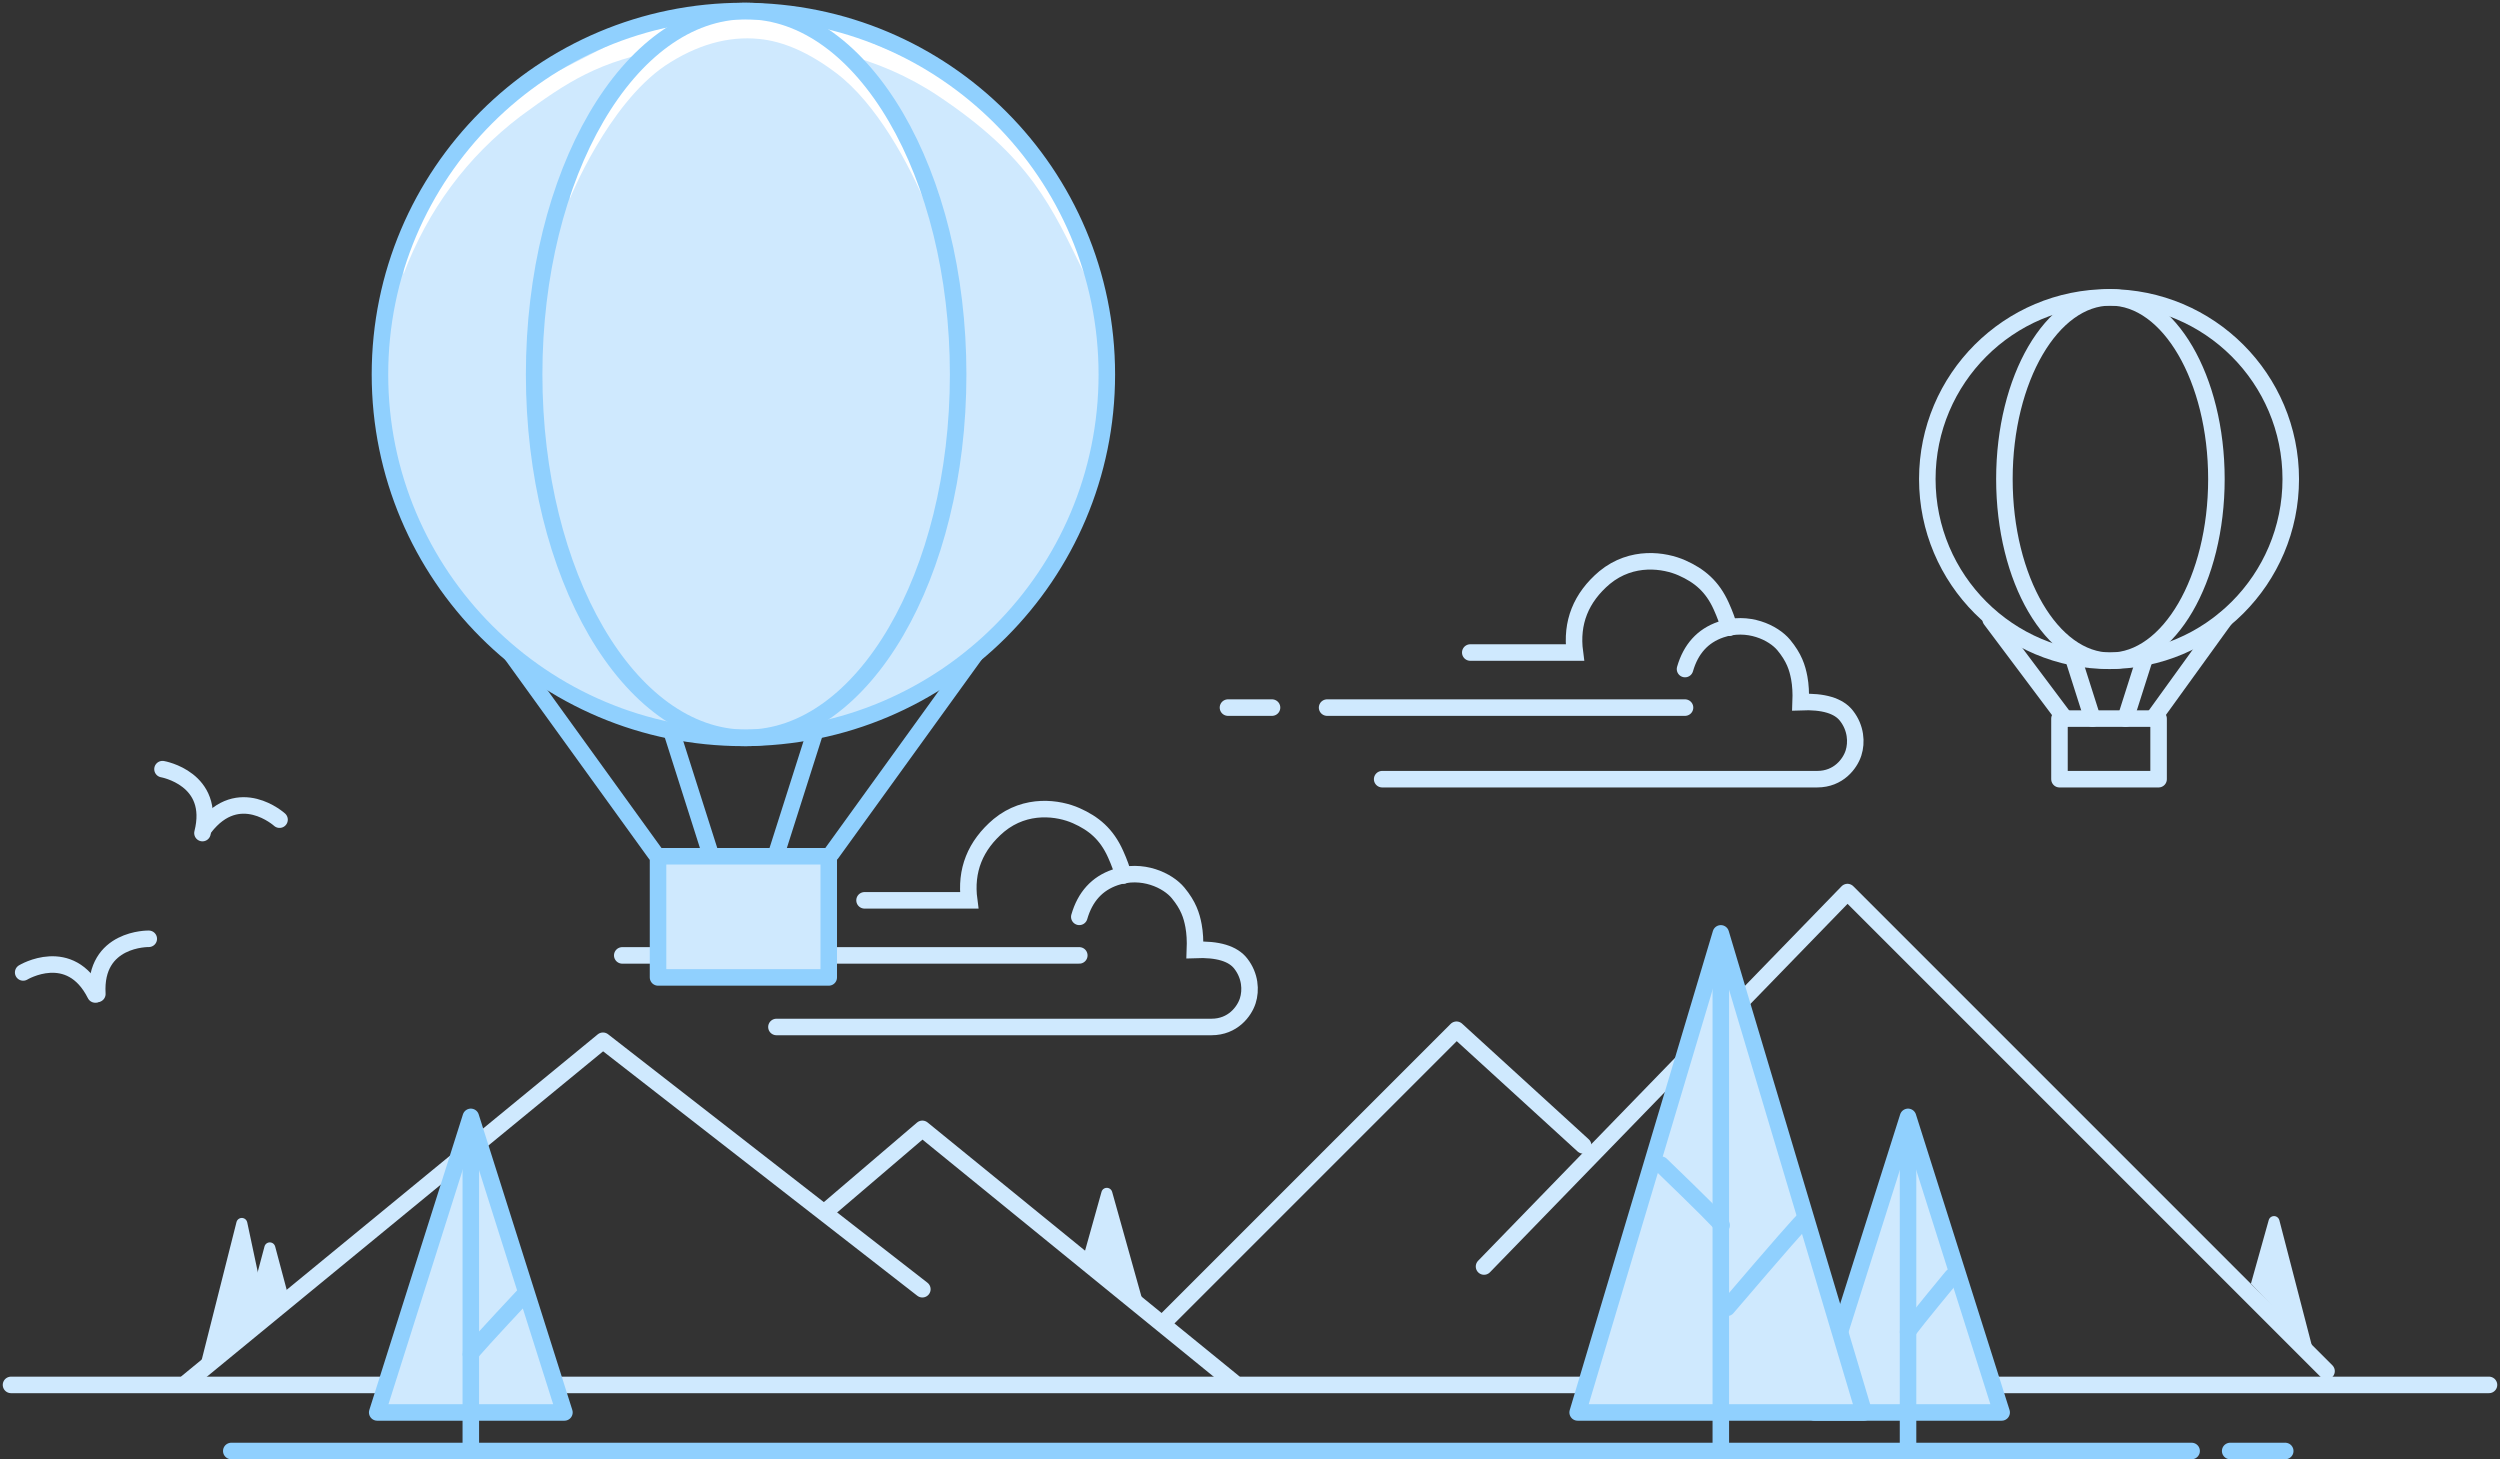 <svg class="slds-illustration__svg" viewBox="0 0 454 265" aria-hidden="true" xmlns="http://www.w3.org/2000/svg">
<rect x="0" y="0" width="454" height="265" fill="#333333" stroke="none"/>
<g stroke="none" stroke-width="1" fill="none" fill-rule="evenodd">
<g transform="translate(-77, -60)">
<g>
<g transform="translate(190, 206)" stroke="#cfe9fe" stroke-linecap="round" stroke-width="3">
<path vector-effect="non-scaling-stroke" d="M44,17.5 L63,17.5 C62.279,12.072 64.082,7.532 68.408,3.878 C73.375,-0.196 79.273,0.718 82.441,2.124 C85.608,3.529 87.961,5.461 89.591,9.105 C90.282,10.64 90.752,11.938 91,13"></path>
<path vector-effect="non-scaling-stroke" d="M83,20.5 C84.056,16.846 86.223,14.457 89.501,13.333 C94.418,11.647 99.08,13.893 100.942,16.152 C102.805,18.411 103.395,20.226 103.747,22.12 C103.981,23.383 104.065,24.843 104,26.5 C108.142,26.331 110.919,27.165 112.332,29 C114.04,31.194 114.215,33.818 113.593,35.75 C112.971,37.682 110.895,40.5 107,40.5 L28,40.5"></path>
<path vector-effect="non-scaling-stroke" d="M18,27.5 L83,27.5"></path>
<path vector-effect="non-scaling-stroke" d="M0,27.5 L8,27.5"></path>
</g>
<g transform="translate(300, 161)" stroke="#cfe9fe" stroke-linecap="round" stroke-width="3">
<path vector-effect="non-scaling-stroke" d="M44,17.5 L63,17.5 C62.279,12.072 64.082,7.532 68.408,3.878 C73.375,-0.196 79.273,0.718 82.441,2.124 C85.608,3.529 87.961,5.461 89.591,9.105 C90.282,10.64 90.752,11.938 91,13"></path>
<path vector-effect="non-scaling-stroke" d="M83,20.5 C84.056,16.846 86.223,14.457 89.501,13.333 C94.418,11.647 99.08,13.893 100.942,16.152 C102.805,18.411 103.395,20.226 103.747,22.12 C103.981,23.383 104.065,24.843 104,26.5 C108.142,26.331 110.919,27.165 112.332,29 C114.04,31.194 114.215,33.818 113.593,35.75 C112.971,37.682 110.895,40.5 107,40.5 L28,40.5"></path>
<path vector-effect="non-scaling-stroke" d="M18,27.5 L83,27.5"></path>
<path vector-effect="non-scaling-stroke" d="M0,27.5 L8,27.5"></path>
</g>
<g transform="translate(79, 249)">
<path vector-effect="non-scaling-stroke" d="M0,62.5 L450,62.5" stroke="#cfe9fe" stroke-width="3" stroke-linecap="round"></path>
<polyline vector-effect="non-scaling-stroke" stroke="#cfe9fe" stroke-width="3" stroke-linecap="round" stroke-linejoin="round" points="32 62 107.5 0 165.5 45.123"></polyline>
<polyline vector-effect="non-scaling-stroke" stroke="#cfe9fe" stroke-width="3" stroke-linecap="round" stroke-linejoin="round" points="148 30.943 165.5 16 222 62"></polyline>
<path vector-effect="non-scaling-stroke" d="M42.894,32.969 L46.393,49.43 L34.453,58.645 L40.947,32.932 C41.082,32.397 41.626,32.072 42.161,32.207 C42.531,32.301 42.815,32.596 42.894,32.969 Z"
fill="#cfe9fe"></path>
<path vector-effect="non-scaling-stroke" d="M199.963,27.439 L206,49 L194.77,39.106 L198.037,27.439 C198.186,26.907 198.738,26.597 199.27,26.746 C199.606,26.84 199.869,27.103 199.963,27.439 Z"
fill="#cfe9fe"></path>
<path vector-effect="non-scaling-stroke" d="M47.966,37.358 L50.427,46.587 L46.825,48.735 L43,48.735 L46.034,37.358 C46.176,36.825 46.724,36.507 47.258,36.65 C47.604,36.742 47.874,37.012 47.966,37.358 Z"
fill="#cfe9fe"></path>
</g>
<g transform="translate(394, 265.5) scale(-1, 1) translate(-394, -265.5) translate(288, 222)">
<polyline vector-effect="non-scaling-stroke" stroke="#cfe9fe" stroke-width="3" stroke-linecap="round" stroke-linejoin="round" points="0.5 87 87.5 0 153.5 68"></polyline>
<path vector-effect="non-scaling-stroke" d="M8.161,59.59 L14.23,83 L3,71.106 L6.23,59.572 C6.379,59.04 6.93,58.73 7.462,58.878 C7.805,58.974 8.071,59.246 8.161,59.59 Z"
fill="#cfe9fe" transform="translate(8.615, 70.921) scale(-1, 1) translate(-8.615, -70.921) "></path>
<polyline vector-effect="non-scaling-stroke" stroke="#cfe9fe" stroke-width="3" stroke-linecap="round" stroke-linejoin="round" points="135.5 46 158.5 25 211.5 78"></polyline>
</g>
<g transform="translate(406.5, 262.5)">
<g fill="#cfe9fe">
<path vector-effect="non-scaling-stroke" d="M18.921,1.954 L33.259,51.443 C33.567,52.504 32.956,53.614 31.895,53.921 C31.714,53.973 31.527,54 31.338,54 L2.662,54 C1.557,54 0.662,53.105 0.662,52 C0.662,51.812 0.688,51.624 0.741,51.443 L15.079,1.954 C15.386,0.893 16.496,0.283 17.557,0.59 C18.215,0.781 18.73,1.296 18.921,1.954 Z"></path>
</g>
<g stroke="#90d0fe" stroke-linecap="round" stroke-width="3">
<polygon vector-effect="non-scaling-stroke" stroke-linejoin="round" points="17 0.324 34 54 -1.81721305e-12 54"></polygon>
<path vector-effect="non-scaling-stroke" d="M17,3.695 C17,42.046 17,61.647 17,62.5 C17,61.647 17,42.046 17,3.695 Z"></path>
<path vector-effect="non-scaling-stroke" d="M17,29.324 C22.333,35.785 25,39.118 25,39.324 C25,39.118 22.333,35.785 17,29.324 Z" stroke-linejoin="round" transform="translate(21, 34.324) scale(-1, 1) translate(-21, -34.324) "></path>
</g>
</g>
<g transform="translate(363, 229.5)">
<g transform="translate(1, 0)" fill="#cfe9fe">
<path vector-effect="non-scaling-stroke" d="M25.648,0 L50.879,84.427 C51.195,85.486 50.594,86.6 49.535,86.916 C49.35,86.972 49.157,87 48.963,87 L2.333,87 C1.228,87 0.333,86.105 0.333,85 C0.333,84.806 0.361,84.613 0.417,84.427 L25.648,0 Z"></path>
</g>
<g stroke="#90d0fe" stroke-linecap="round" stroke-width="3">
<polygon vector-effect="non-scaling-stroke" stroke-linejoin="round" points="26.5 0 52.5 87 0.5 87"></polygon>
<path vector-effect="non-scaling-stroke" d="M26.5,2.586 C26.5,63.026 26.5,93.997 26.5,95.5 C26.5,93.997 26.5,63.026 26.5,2.586 Z"></path>
<path vector-effect="non-scaling-stroke" d="M15.648,42 C22.981,49.079 26.648,52.745 26.648,53 C26.648,52.745 22.981,49.079 15.648,42 Z" stroke-linejoin="round"></path>
<path vector-effect="non-scaling-stroke" d="M27.648,68 C36.981,57.079 41.648,51.745 41.648,52 C41.648,51.745 36.981,57.079 27.648,68 Z" stroke-linejoin="round"></path>
</g>
</g>
<g transform="translate(118.5, 262.5)">
<g transform="translate(27, 0)" fill="#cfe9fe">
<path vector-effect="non-scaling-stroke" d="M18.921,1.954 L33.259,51.443 C33.567,52.504 32.956,53.614 31.895,53.921 C31.714,53.973 31.527,54 31.338,54 L2.662,54 C1.557,54 0.662,53.105 0.662,52 C0.662,51.812 0.688,51.624 0.741,51.443 L15.079,1.954 C15.386,0.893 16.496,0.283 17.557,0.59 C18.215,0.781 18.73,1.296 18.921,1.954 Z"></path>
</g>
<g stroke="#90d0fe" stroke-width="3">
<polygon vector-effect="non-scaling-stroke" stroke-linecap="round" stroke-linejoin="round" points="44 0.324 61 54 27 54"></polygon>
<path vector-effect="non-scaling-stroke" d="M44,4.324 C44,42.255 44,61.647 44,62.5 C44,61.647 44,42.255 44,4.324 Z"></path>
<path vector-effect="non-scaling-stroke" d="M44,32.324 C50.667,39.452 54,43.118 54,43.324 C54,43.118 50.667,39.452 44,32.324 Z" stroke-linecap="round" stroke-linejoin="round" transform="translate(49, 37.824) scale(-1, 1) translate(-49, -37.824) "></path>
<path vector-effect="non-scaling-stroke" d="M0.5,61 L356.5,61" stroke-linecap="round"></path>
<path vector-effect="non-scaling-stroke" d="M363.5,61 L373.5,61" stroke-linecap="round"></path>
</g>
</g>
<g transform="translate(146, 62)">
<g fill="#cfe9fe">
<circle vector-effect="non-scaling-stroke" cx="66" cy="66" r="66"></circle>
<ellipse cx="66.5" cy="66" rx="38.5" ry="66"></ellipse>
<rect x="49.5" y="153.5" width="32" height="22"></rect>
</g>
<g transform="translate(4, 0)" fill="#FFFFFF">
<path vector-effect="non-scaling-stroke" d="M0.277,47.779 C4.728,36.069 11.806,26.514 21.512,19.116 C30.12,12.797 35.707,9.093 48.091,6.876 C51.849,6.203 56.158,0.963 61.018,0.886 C66.993,0.792 73.725,6.085 80.354,7.835 C86.101,9.353 91.884,11.759 97.338,15.394 C114.2,26.631 117.957,35.495 123.962,47.779 C127.965,55.968 127.643,53.311 122.995,39.806 L115.156,26.378 L99.35,11.839 L79.327,3.142 L58.219,0.886 L41.091,4.398 L22.669,13.813 L6.442,30.071 L0.277,43.033 L0.277,47.779 Z"></path>
<path vector-effect="non-scaling-stroke" d="M30.495,34.05 C30.495,34.05 37.338,17.05 47.78,9.931 C53.51,6.134 59.2,4.515 64.849,5.072 C69.283,5.499 73.948,7.559 78.842,11.253 C86.184,16.794 92.135,27.797 95.432,35.828 C97.63,41.181 96.268,36.557 91.346,21.954 C85.931,14.905 83.041,11.24 82.676,10.961 C82.311,10.682 79.051,7.825 72.896,2.389 C68.779,0.889 65.638,0.119 63.472,0.078 C61.306,0.037 58.054,0.687 53.714,2.027 L45.817,7.782 L37.461,16.304 C33.373,23.103 31.199,26.641 30.94,26.917 C30.55,27.331 30.495,34.05 30.495,34.05 Z"></path>
</g>
<circle vector-effect="non-scaling-stroke" stroke="#90d0fe" stroke-width="3" stroke-linecap="round" stroke-linejoin="round" cx="66" cy="66" r="66"></circle>
<ellipse stroke="#90d0fe" stroke-width="3" stroke-linecap="round" stroke-linejoin="round" cx="66.5" cy="66" rx="38.5" ry="66"></ellipse>
<g transform="translate(24, 117)" stroke="#90d0fe" stroke-linecap="round" stroke-linejoin="round" stroke-width="3">
<rect x="26.5" y="36.5" width="31" height="22"></rect>
<path vector-effect="non-scaling-stroke" d="M84,36 L58,0" transform="translate(71, 18) scale(-1, 1) translate(-71, -18) "></path>
<path vector-effect="non-scaling-stroke" d="M55,36 L48,14" transform="translate(51.5, 25) scale(-1, 1) translate(-51.5, -25) "></path>
<path vector-effect="non-scaling-stroke" d="M36,36 L29,14"></path>
<path vector-effect="non-scaling-stroke" d="M26,36 L0,0"></path>
</g>
</g>
<g transform="translate(426, 113)" stroke="#cfe9fe" stroke-linecap="round" stroke-linejoin="round" stroke-width="3">
<g transform="translate(0.5, 0.5)">
<circle vector-effect="non-scaling-stroke" cx="33.5" cy="33.5" r="33"></circle>
<ellipse cx="33.75" cy="33.5" rx="19.25" ry="33"></ellipse>
<rect x="24.5" y="77" width="18" height="11"></rect>
<path vector-effect="non-scaling-stroke" d="M54.5,77 L41.5,59" transform="translate(48, 68) scale(-1, 1) translate(-48, -68) "></path>
<path vector-effect="non-scaling-stroke" d="M40,77 L36.5,66" transform="translate(38.25, 71.5) scale(-1, 1) translate(-38.25, -71.5) "></path>
<path vector-effect="non-scaling-stroke" d="M30.5,77 L27,66"></path>
<path vector-effect="non-scaling-stroke" d="M25.5,77 L12,59"></path>
</g>
</g>
<g transform="translate(72, 194)" stroke="#cfe9fe" stroke-linecap="round" stroke-width="3">
<g transform="translate(31.713, 25.088) rotate(-15) translate(-31.713, -25.088) translate(4.713, 6.588)">
<path vector-effect="non-scaling-stroke" d="M31.036,3.435 C31.036,3.435 40.58,0.672 42.649,10.691" transform="translate(36.842, 6.888) rotate(41) translate(-36.842, -6.888) "></path>
<path vector-effect="non-scaling-stroke" d="M40.428,10.18 C40.428,10.18 49.972,7.416 52.041,17.435" transform="translate(46.235, 13.633) scale(-1, 1) rotate(-41) translate(-46.235, -13.633) "></path>
<path vector-effect="non-scaling-stroke" d="M0.73,29.587 C0.73,29.587 10.274,26.823 12.343,36.842"></path>
<path vector-effect="non-scaling-stroke" d="M12.73,29.587 C12.73,29.587 22.274,26.823 24.343,36.842" transform="translate(18.537, 33.04) scale(-1, 1) translate(-18.537, -33.04) "></path>
</g>
</g>
</g>
</g>
</g>
</svg>